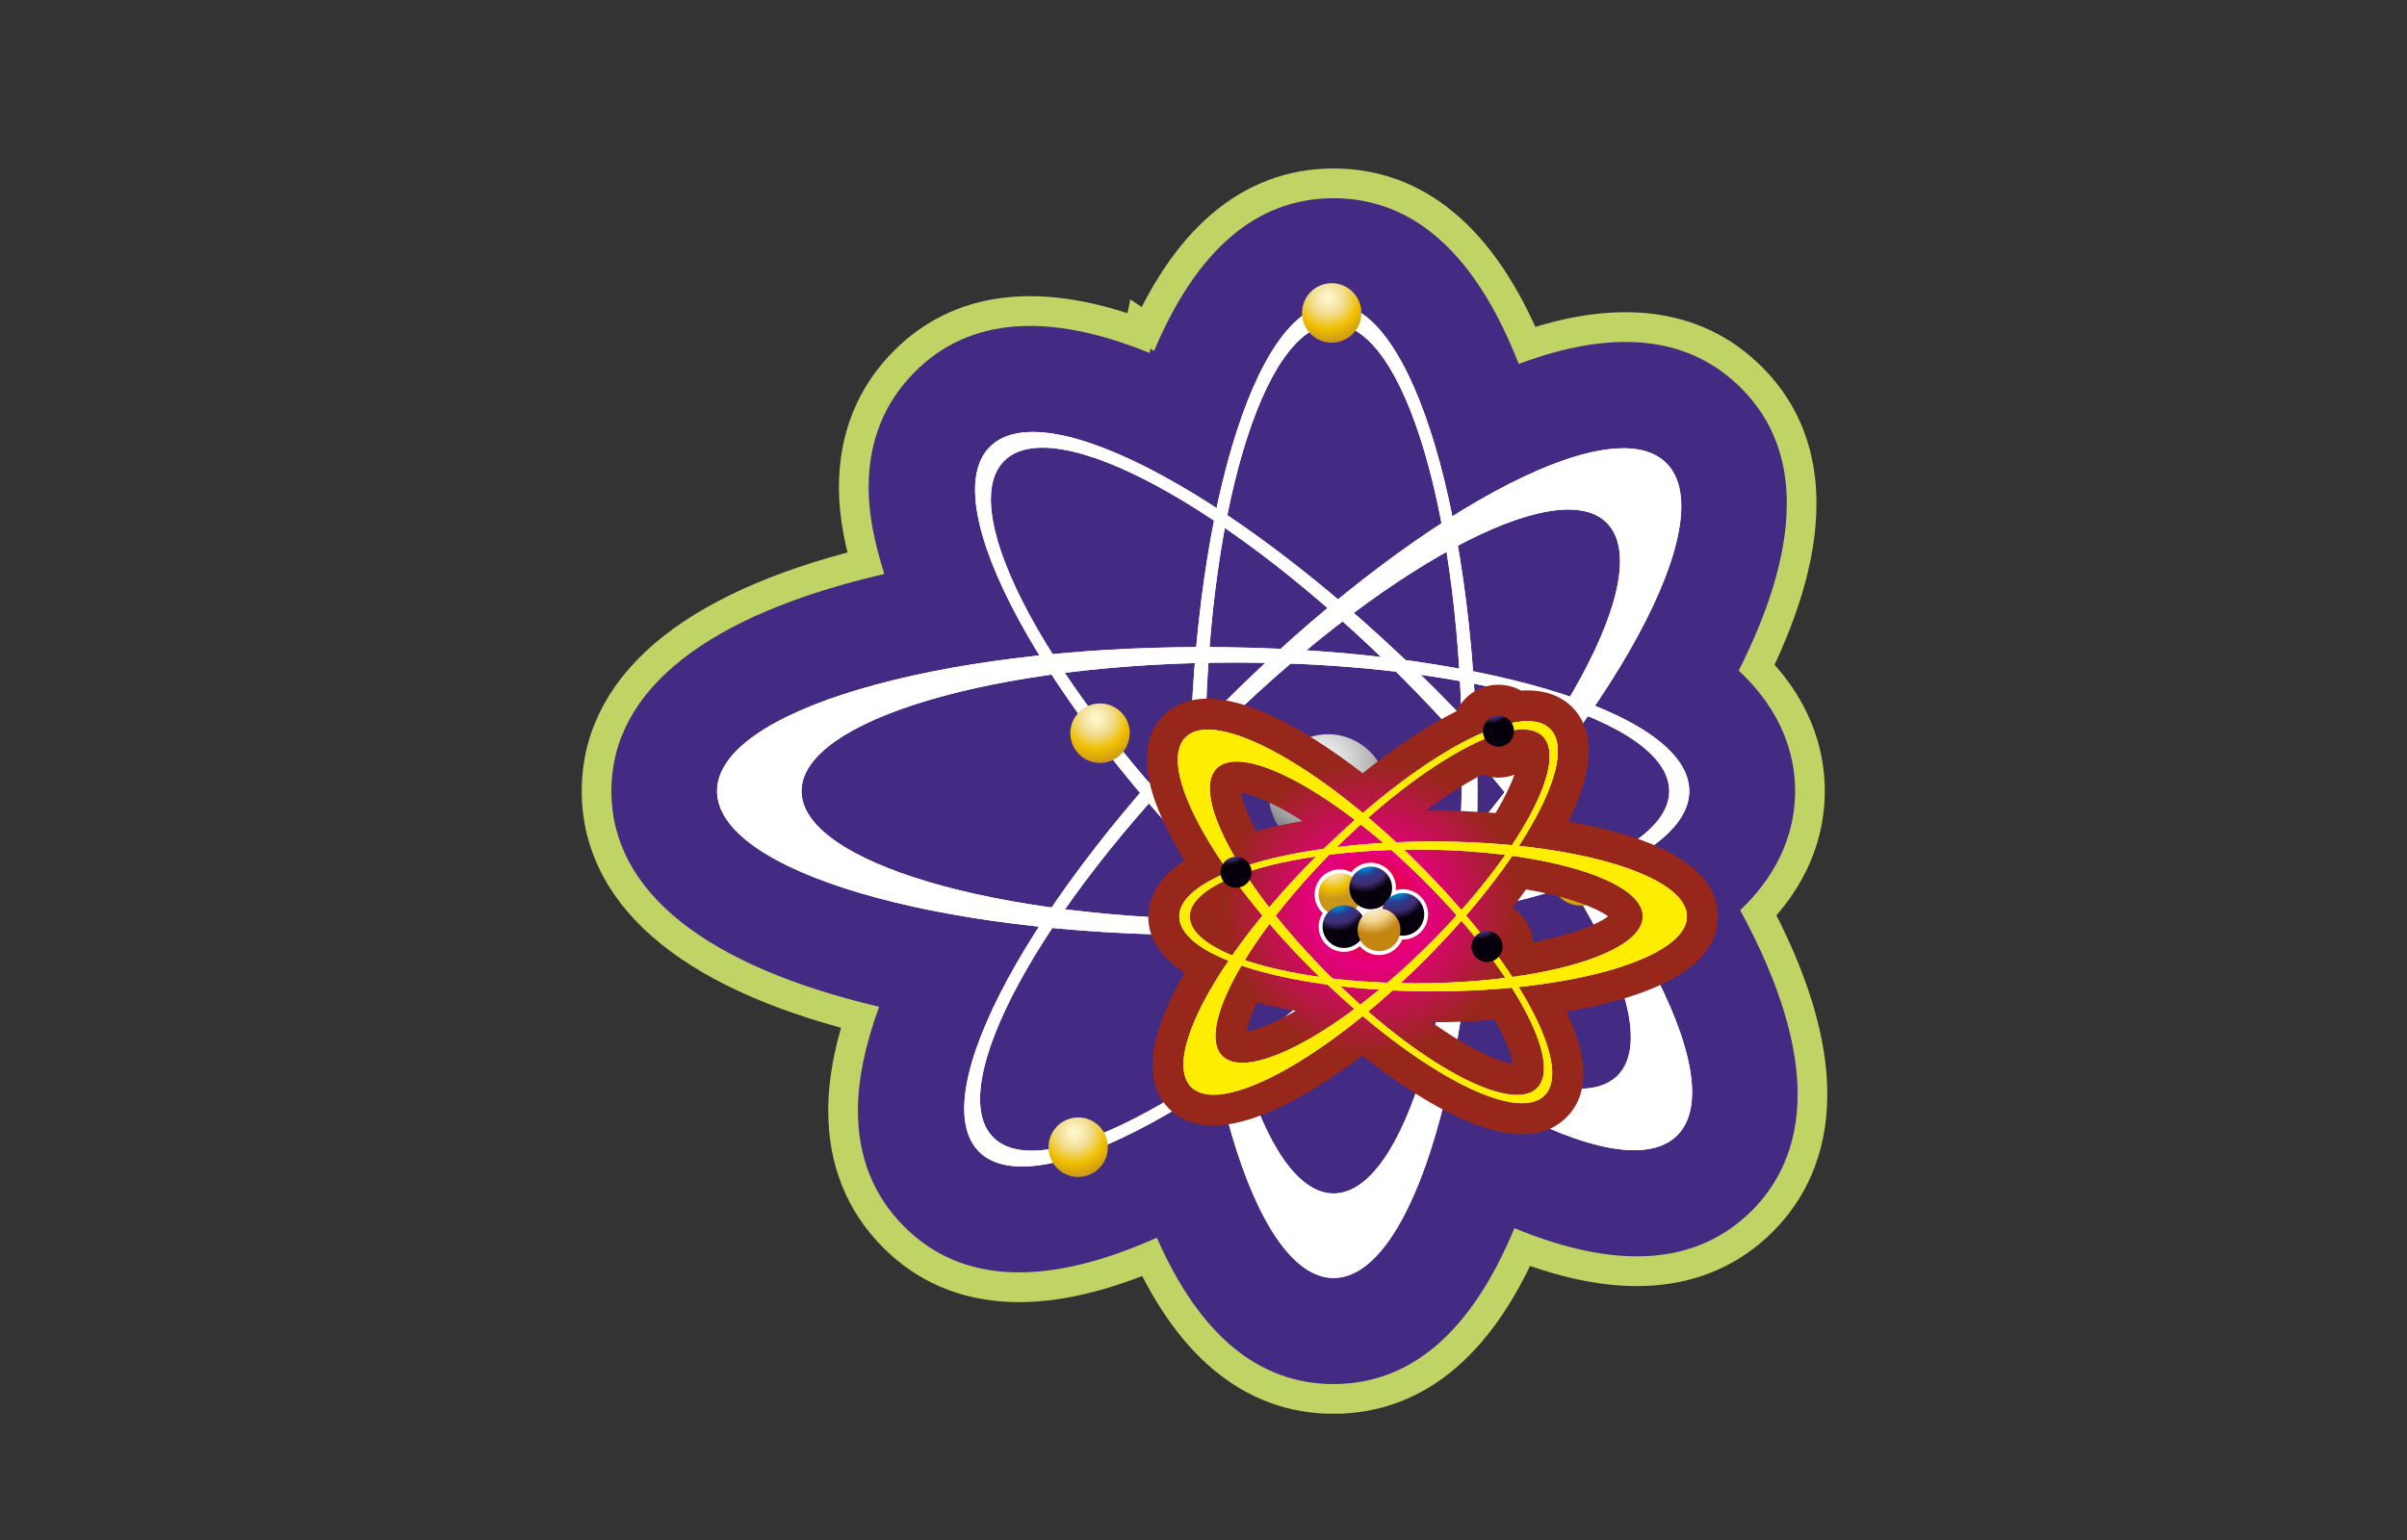 <?xml version="1.0" encoding="utf-8"?>
<!-- Generator: Adobe Illustrator 23.1.0, SVG Export Plug-In . SVG Version: 6.00 Build 0)  -->
<svg version="1.1" id="Capa_1" xmlns="http://www.w3.org/2000/svg" xmlns:xlink="http://www.w3.org/1999/xlink" x="0px" y="0px"
	 viewBox="0 0 1200 768" style="enable-background:new 0 0 1200 768;" xml:space="preserve">
<rect x="0" y="0" width="1200" height="768" fill="#333333" stroke="none"/>
<style type="text/css">
	.st0{fill:none;stroke:#BFD464;stroke-width:4;}
	.st1{fill:#432A83;}
	.st2{fill:#FFFFFF;}
	.st3{fill:url(#SVGID_1_);}
	.st4{fill:url(#SVGID_2_);}
	.st5{fill:url(#SVGID_3_);}
	.st6{fill:url(#SVGID_4_);}
	.st7{fill:url(#SVGID_5_);}
	.st8{fill:url(#SVGID_6_);}
	.st9{fill:#FFED00;}
	.st10{fill:url(#SVGID_7_);}
	.st11{fill:none;stroke:#FFFFFF;stroke-width:1.277;}
	.st12{fill:url(#SVGID_8_);}
	.st13{fill:url(#SVGID_9_);}
	.st14{fill:url(#SVGID_10_);}
	.st15{fill:url(#SVGID_11_);}
	.st16{fill:url(#SVGID_12_);}
	.st17{fill:url(#SVGID_13_);}
	.st18{fill:url(#SVGID_14_);}
	.st19{fill:url(#SVGID_15_);}
</style>
<symbol  id="Átomo_1" viewBox="-41.96 -41.85 83.92 83.7">
	<path class="st0" d="M36.09-8.01c2.9,2.75,3.7,5.67,3.7,8.01c0,2.36-0.82,5.32-3.8,8.1c1.89,3.73,3.24,7.64,3.24,11.22
		c0,2.9-0.88,5.58-3.07,7.76c-3.51,3.51-8.54,4.04-14.99,1.63c-2.89,7.39-7.07,11.14-12.48,11.14h0c-5.18,0-9.22-3.47-12.09-10.27
		l-0.24,0.16l-0.06-0.29c-6.83,2.77-12.15,2.39-15.81-1.27c-2.08-2.08-3.12-4.68-3.12-7.8c0-1.76,0.4-3.71,1.06-5.79
		C-33.44,11.86-39.96,6.84-39.96,0c0-6.77,6.38-11.76,18.04-14.5c-0.93-2.54-1.43-4.88-1.43-6.97c0-3.12,1.04-5.73,3.12-7.81
		c3.88-3.87,9.61-4.05,17.02-0.74c2.86-6.51,6.84-9.84,11.9-9.84c5.24,0,9.31,3.54,12.19,10.48c6.93-2.86,12.31-2.5,16.01,1.19
		c1.69,1.69,3.07,4.18,3.07,7.82C39.96-17.2,38.89-13.14,36.09-8.01z M36.09-8.01c2.9,2.75,3.7,5.67,3.7,8.01
		c0,2.36-0.82,5.32-3.8,8.1c1.89,3.73,3.24,7.64,3.24,11.22c0,2.9-0.88,5.58-3.07,7.76c-3.51,3.51-8.54,4.04-14.99,1.63
		c-2.89,7.39-7.07,11.14-12.48,11.14h0c-5.18,0-9.22-3.47-12.09-10.27l-0.24,0.16l-0.06-0.29c-6.83,2.77-12.15,2.39-15.81-1.27
		c-2.08-2.08-3.12-4.68-3.12-7.8c0-1.76,0.4-3.71,1.06-5.79C-33.44,11.86-39.96,6.84-39.96,0c0-6.77,6.38-11.76,18.04-14.5
		c-0.93-2.54-1.43-4.88-1.43-6.97c0-3.12,1.04-5.73,3.12-7.81c3.88-3.87,9.61-4.05,17.02-0.74c2.86-6.51,6.84-9.84,11.9-9.84
		c5.24,0,9.31,3.54,12.19,10.48c6.93-2.86,12.31-2.5,16.01,1.19c1.69,1.69,3.07,4.18,3.07,7.82C39.96-17.2,38.89-13.14,36.09-8.01z
		 M36.09-8.01c2.9,2.75,3.7,5.67,3.7,8.01c0,2.36-0.82,5.32-3.8,8.1c1.89,3.73,3.24,7.64,3.24,11.22c0,2.9-0.88,5.58-3.07,7.76
		c-3.51,3.51-8.54,4.04-14.99,1.63c-2.89,7.39-7.07,11.14-12.48,11.14h0c-5.18,0-9.22-3.47-12.09-10.27l-0.24,0.16l-0.06-0.29
		c-6.83,2.77-12.15,2.39-15.81-1.27c-2.08-2.08-3.12-4.68-3.12-7.8c0-1.76,0.4-3.71,1.06-5.79C-33.44,11.86-39.96,6.84-39.96,0
		c0-6.77,6.38-11.76,18.04-14.5c-0.93-2.54-1.43-4.88-1.43-6.97c0-3.12,1.04-5.73,3.12-7.81c3.88-3.87,9.61-4.05,17.02-0.74
		c2.86-6.51,6.84-9.84,11.9-9.84c5.24,0,9.31,3.54,12.19,10.48c6.93-2.86,12.31-2.5,16.01,1.19c1.69,1.69,3.07,4.18,3.07,7.82
		C39.96-17.2,38.89-13.14,36.09-8.01z M7.91-1.25C7.59-0.95,7.53-0.9,7.26-0.64C7.25-0.23,7.25-0.2,7.24,0.18
		c0.32,0.3,0.64,0.6,0.97,0.89c0.04,0,0.08,0.03,0.13,0.03c0.71,0,1.28-0.57,1.28-1.28c0-0.4-0.2-0.74-0.49-0.98
		C8.72-1.19,8.32-1.23,7.91-1.25z"/>
	<path class="st1" d="M36.09-8.01c2.9,2.75,3.7,5.67,3.7,8.01c0,2.36-0.82,5.32-3.8,8.1c1.89,3.73,3.24,7.64,3.24,11.22
		c0,2.9-0.88,5.58-3.07,7.76c-3.51,3.51-8.54,4.04-14.99,1.63c-2.89,7.39-7.07,11.14-12.48,11.14h0c-5.18,0-9.22-3.47-12.09-10.27
		l-0.24,0.16l-0.06-0.29c-6.83,2.77-12.15,2.39-15.81-1.27c-2.08-2.08-3.12-4.68-3.12-7.8c0-1.76,0.4-3.71,1.06-5.79
		C-33.44,11.86-39.96,6.84-39.96,0c0-6.77,6.38-11.76,18.04-14.5c-0.93-2.54-1.43-4.88-1.43-6.97c0-3.12,1.04-5.73,3.12-7.81
		c3.88-3.87,9.61-4.05,17.02-0.74c2.86-6.51,6.84-9.84,11.9-9.84c5.24,0,9.31,3.54,12.19,10.48c6.93-2.86,12.31-2.5,16.01,1.19
		c1.69,1.69,3.07,4.18,3.07,7.82C39.96-17.2,38.89-13.14,36.09-8.01z M36.09-8.01c2.9,2.75,3.7,5.67,3.7,8.01
		c0,2.36-0.82,5.32-3.8,8.1c1.89,3.73,3.24,7.64,3.24,11.22c0,2.9-0.88,5.58-3.07,7.76c-3.51,3.51-8.54,4.04-14.99,1.63
		c-2.89,7.39-7.07,11.14-12.48,11.14h0c-5.18,0-9.22-3.47-12.09-10.27l-0.24,0.16l-0.06-0.29c-6.83,2.77-12.15,2.39-15.81-1.27
		c-2.08-2.08-3.12-4.68-3.12-7.8c0-1.76,0.4-3.71,1.06-5.79C-33.44,11.86-39.96,6.84-39.96,0c0-6.77,6.38-11.76,18.04-14.5
		c-0.93-2.54-1.43-4.88-1.43-6.97c0-3.12,1.04-5.73,3.12-7.81c3.88-3.87,9.61-4.05,17.02-0.74c2.86-6.51,6.84-9.84,11.9-9.84
		c5.24,0,9.31,3.54,12.19,10.48c6.93-2.86,12.31-2.5,16.01,1.19c1.69,1.69,3.07,4.18,3.07,7.82C39.96-17.2,38.89-13.14,36.09-8.01z
		 M36.09-8.01c2.9,2.75,3.7,5.67,3.7,8.01c0,2.36-0.82,5.32-3.8,8.1c1.89,3.73,3.24,7.64,3.24,11.22c0,2.9-0.88,5.58-3.07,7.76
		c-3.51,3.51-8.54,4.04-14.99,1.63c-2.89,7.39-7.07,11.14-12.48,11.14h0c-5.18,0-9.22-3.47-12.09-10.27l-0.24,0.16l-0.06-0.29
		c-6.83,2.77-12.15,2.39-15.81-1.27c-2.08-2.08-3.12-4.68-3.12-7.8c0-1.76,0.4-3.71,1.06-5.79C-33.44,11.86-39.96,6.84-39.96,0
		c0-6.77,6.38-11.76,18.04-14.5c-0.93-2.54-1.43-4.88-1.43-6.97c0-3.12,1.04-5.73,3.12-7.81c3.88-3.87,9.61-4.05,17.02-0.74
		c2.86-6.51,6.84-9.84,11.9-9.84c5.24,0,9.31,3.54,12.19,10.48c6.93-2.86,12.31-2.5,16.01,1.19c1.69,1.69,3.07,4.18,3.07,7.82
		C39.96-17.2,38.89-13.14,36.09-8.01z M7.91-1.25C7.59-0.95,7.53-0.9,7.26-0.64C7.25-0.23,7.25-0.2,7.24,0.18
		c0.32,0.3,0.64,0.6,0.97,0.89c0.04,0,0.08,0.03,0.13,0.03c0.71,0,1.28-0.57,1.28-1.28c0-0.4-0.2-0.74-0.49-0.98
		C8.72-1.19,8.32-1.23,7.91-1.25z"/>
	<g>
		<path class="st2" d="M-0.08-9.68C18-9.68,32.66-5.35,32.66,0c0,5.35-14.66,9.68-32.75,9.68c-18.09,0-32.75-4.34-32.75-9.68
			C-32.83-5.35-18.17-9.68-0.08-9.68z M2.08,8.64c16.14,0,29.23-3.87,29.23-8.64c0-4.77-13.09-8.64-29.23-8.64
			c-16.14,0-29.23,3.87-29.23,8.64C-27.15,4.77-14.06,8.64,2.08,8.64z"/>
		<path class="st2" d="M15.55,6.85C2.76,19.63-10.68,26.92-14.46,23.14c-3.78-3.78,3.52-17.21,16.3-29.99
			c12.79-12.78,26.22-20.08,30.01-16.29C35.64-19.36,28.34-5.93,15.55,6.85z M1.05-4.58C-10.36,6.83-16.88,18.81-13.5,22.19
			c3.38,3.38,15.37-3.14,26.78-14.54C24.69-3.76,31.21-15.75,27.83-19.12C24.46-22.5,12.46-15.99,1.05-4.58z"/>
		<path class="st2" d="M18.39,0c0,18.08-4.34,32.73-9.69,32.73C3.35,32.73-0.99,18.08-0.99,0c0-18.08,4.34-32.73,9.69-32.73
			C14.05-32.73,18.39-18.07,18.39,0z M0.05,2.16c0,16.13,3.87,29.21,8.65,29.21c4.78,0,8.65-13.08,8.65-29.21
			c0-16.13-3.87-29.21-8.65-29.21C3.92-27.05,0.05-13.97,0.05,2.16z"/>
		<path class="st2" d="M1.12,5.75C-11.67-7.03-18.97-20.46-15.19-24.24c3.78-3.78,17.22,3.51,30.01,16.29
			c12.79,12.78,20.09,26.21,16.3,29.99C27.34,25.83,13.9,18.53,1.12,5.75z M12.55-8.74C1.14-20.15-10.86-26.66-14.23-23.28
			c-3.38,3.37,3.14,15.36,14.55,26.77c11.41,11.41,23.4,17.92,26.78,14.54C30.48,14.66,23.96,2.67,12.55-8.74z"/>
		<path class="st2" d="M-0.08-9.68C18-9.68,32.66-5.35,32.66,0c0,5.35-14.66,9.68-32.75,9.68c-18.09,0-32.75-4.34-32.75-9.68
			C-32.83-5.35-18.17-9.68-0.08-9.68z M2.08,8.64c16.14,0,29.23-3.87,29.23-8.64c0-4.77-13.09-8.64-29.23-8.64
			c-16.14,0-29.23,3.87-29.23,8.64C-27.15,4.77-14.06,8.64,2.08,8.64z"/>
		<path class="st2" d="M15.55,6.85C2.76,19.63-10.68,26.92-14.46,23.14c-3.78-3.78,3.52-17.21,16.3-29.99
			c12.79-12.78,26.22-20.08,30.01-16.29C35.64-19.36,28.34-5.93,15.55,6.85z M1.05-4.58C-10.36,6.83-16.88,18.81-13.5,22.19
			c3.38,3.38,15.37-3.14,26.78-14.54C24.69-3.76,31.21-15.75,27.83-19.12C24.46-22.5,12.46-15.99,1.05-4.58z"/>
		<path class="st2" d="M18.39,0c0,18.08-4.34,32.73-9.69,32.73C3.35,32.73-0.99,18.08-0.99,0c0-18.08,4.34-32.73,9.69-32.73
			C14.05-32.73,18.39-18.07,18.39,0z M0.05,2.16c0,16.13,3.87,29.21,8.65,29.21c4.78,0,8.65-13.08,8.65-29.21
			c0-16.13-3.87-29.21-8.65-29.21C3.92-27.05,0.05-13.97,0.05,2.16z"/>
		<path class="st2" d="M1.12,5.75C-11.67-7.03-18.97-20.46-15.19-24.24c3.78-3.78,17.22,3.51,30.01,16.29
			c12.79,12.78,20.09,26.21,16.3,29.99C27.34,25.83,13.9,18.53,1.12,5.75z M12.55-8.74C1.14-20.15-10.86-26.66-14.23-23.28
			c-3.38,3.37,3.14,15.36,14.55,26.77c11.41,11.41,23.4,17.92,26.78,14.54C30.48,14.66,23.96,2.67,12.55-8.74z"/>
		
			<radialGradient id="SVGID_1_" cx="11.27" cy="3.031" r="6.078" gradientTransform="matrix(1 0 0 1 -3.442 -1.214)" gradientUnits="userSpaceOnUse">
			<stop  offset="0" style="stop-color:#EEEBE9"/>
			<stop  offset="0" style="stop-color:#F9F8F8"/>
			<stop  offset="0" style="stop-color:#FFFFFF"/>
			<stop  offset="0.145" style="stop-color:#F0F0F0"/>
			<stop  offset="0.423" style="stop-color:#C9C9C9"/>
			<stop  offset="0.522" style="stop-color:#BABABA"/>
			<stop  offset="0.599" style="stop-color:#B0B1B1"/>
			<stop  offset="0.728" style="stop-color:#969899"/>
			<stop  offset="0.892" style="stop-color:#6C7171"/>
			<stop  offset="1" style="stop-color:#4C5354"/>
		</radialGradient>
		<path class="st3" d="M12.33-0.18c0-2.21-1.79-4-4-4c-2.21,0-4,1.79-4,4c0,2.21,1.79,4,4,4C10.54,3.81,12.33,2.02,12.33-0.18z"/>
	</g>
	
		<radialGradient id="SVGID_2_" cx="11.754" cy="34.356" r="3.046" gradientTransform="matrix(1 0 0 1 -3.442 -1.214)" gradientUnits="userSpaceOnUse">
		<stop  offset="0" style="stop-color:#FFFAD2"/>
		<stop  offset="0.115" style="stop-color:#FCF2C1"/>
		<stop  offset="0.341" style="stop-color:#F3DF94"/>
		<stop  offset="0.371" style="stop-color:#F2DC8E"/>
		<stop  offset="0.685" style="stop-color:#F0BF00"/>
		<stop  offset="1" style="stop-color:#C9961A"/>
	</radialGradient>
	<path class="st4" d="M10.57,32.14c0-1.11-0.9-2-2-2c-1.11,0-2,0.9-2,2c0,1.11,0.9,2,2,2C9.67,34.14,10.57,33.24,10.57,32.14z"/>
	
		<radialGradient id="SVGID_3_" cx="-3.848" cy="6.105" r="3.047" gradientTransform="matrix(1 0 0 1 -3.442 -1.214)" gradientUnits="userSpaceOnUse">
		<stop  offset="0" style="stop-color:#FFFAD2"/>
		<stop  offset="0.115" style="stop-color:#FCF2C1"/>
		<stop  offset="0.341" style="stop-color:#F3DF94"/>
		<stop  offset="0.371" style="stop-color:#F2DC8E"/>
		<stop  offset="0.685" style="stop-color:#F0BF00"/>
		<stop  offset="1" style="stop-color:#C9961A"/>
	</radialGradient>
	<path class="st5" d="M-5.04,3.89c0-1.11-0.9-2-2-2c-1.11,0-2,0.9-2,2c0,1.11,0.9,2,2,2C-5.93,5.89-5.04,5-5.04,3.89z"/>
	
		<radialGradient id="SVGID_4_" cx="28.515" cy="-3.486" r="3.047" gradientTransform="matrix(1 0 0 1 -3.442 -1.214)" gradientUnits="userSpaceOnUse">
		<stop  offset="0" style="stop-color:#FFFAD2"/>
		<stop  offset="0.115" style="stop-color:#FCF2C1"/>
		<stop  offset="0.341" style="stop-color:#F3DF94"/>
		<stop  offset="0.371" style="stop-color:#F2DC8E"/>
		<stop  offset="0.685" style="stop-color:#F0BF00"/>
		<stop  offset="1" style="stop-color:#C9961A"/>
	</radialGradient>
	<path class="st6" d="M27.34-5.7c0-1.11-0.9-2-2-2c-1.11,0-2,0.9-2,2c0,1.11,0.9,2,2,2C26.44-3.7,27.34-4.6,27.34-5.7z"/>
	
		<radialGradient id="SVGID_5_" cx="-5.323" cy="-21.723" r="3.045" gradientTransform="matrix(1 0 0 1 -3.442 -1.214)" gradientUnits="userSpaceOnUse">
		<stop  offset="0" style="stop-color:#FFFAD2"/>
		<stop  offset="0.115" style="stop-color:#FCF2C1"/>
		<stop  offset="0.341" style="stop-color:#F3DF94"/>
		<stop  offset="0.371" style="stop-color:#F2DC8E"/>
		<stop  offset="0.685" style="stop-color:#F0BF00"/>
		<stop  offset="1" style="stop-color:#C9961A"/>
	</radialGradient>
	<path class="st7" d="M-6.51-23.94c0-1.11-0.9-2-2-2c-1.11,0-2,0.9-2,2c0,1.11,0.9,2,2,2C-7.41-21.93-6.51-22.83-6.51-23.94z"/>
</symbol>
<symbol  id="Átomo_2" viewBox="-47.02 -37.08 94.03 74.16">
	
		<radialGradient id="SVGID_6_" cx="-10.93" cy="3.604" r="24.085" gradientTransform="matrix(1 0 0 1 0.717 -3.372)" gradientUnits="userSpaceOnUse">
		<stop  offset="0" style="stop-color:#FFED00"/>
		<stop  offset="0.112" style="stop-color:#E30613"/>
		<stop  offset="0.393" style="stop-color:#E6007E"/>
		<stop  offset="1" style="stop-color:#97271B"/>
	</radialGradient>
	<path class="st8" d="M47.02-1.14c0,9.34-13.19,13.66-24.61,15.65c2.4,4.88,3.34,8.7,3.34,11.65c0,3.44-1.23,5.73-2.75,7.25
		c-1.49,1.48-4.1,2.99-8.39,2.7c-1.12,0.63-2.4,0.97-3.74,0.97c-3.04,0-5.66-1.8-6.89-4.37c-4.72-2.34-10.03-5.85-15.46-10.23
		c-9.09,7.05-25.02,17.29-32.78,9.53c-1.84-1.84-2.76-4.27-2.76-7.23c0-4.41,2.16-10.05,6.19-16.66c-4.76-3.19-5.95-6.67-5.95-9.26
		c0-3.61,2.03-6.72,5.98-9.32c-3.47-5.98-5.28-11.12-5.28-15.2c0-2.96,0.92-5.39,2.76-7.23c7.54-7.54,22.94,2.08,31.79,8.78
		c9.27-7.33,25.66-18.12,33.6-10.18c1.87,1.87,2.8,4.29,2.8,7.24c0,2.88-0.98,6.32-2.75,10.21C33.61-14.87,47.02-10.56,47.02-1.14z
		 M-22.5-16.71c-3.81-2.21-6.54-3.18-8.03-3.41c0.14,0.95,0.55,2.49,1.65,4.81C-26.88-15.84-24.76-16.31-22.5-16.71z M13.19,0.3
		c0.79,1.01,1.51,2.01,2.24,3.02c7.6-1.34,11.88-3.23,13.52-4.45C27.4-2.3,23.5-4.07,16.59-5.4C16.36-3.02,15.09-0.95,13.19,0.3z
		 M10.41,15.92c-3.38,0.25-6.81,0.41-10.29,0.41c0,0-0.82-0.02-1.17-0.03c3.32,2.51,6.48,4.54,9.31,5.98
		c0.83-0.31,1.71-0.53,2.62-0.53c0.93,0,1.81,0.19,2.63,0.49C12.96,20.69,12.01,18.6,10.41,15.92z M-28.96,12.96
		c-0.03,0.02-0.06,0.03-0.1,0.04c-1.6,3.06-2.25,5.12-2.41,6.25c1.75-0.26,5.18-1.53,10.1-4.66C-24.07,14.13-26.6,13.59-28.96,12.96
		z M0.12-18.6c3.44,0,6.83,0.16,10.17,0.4c2-3.58,2.74-5.95,2.93-7.22c-2.14,0.29-6.75,2.12-13.33,6.83
		C-0.1-18.6,0.12-18.6,0.12-18.6z"/>
	<g>
		<path class="st2" d="M0.12,11.22c-23.08,0-41.79-5.53-41.79-12.36c0-6.83,18.71-12.36,41.79-12.36c23.08,0,41.79,5.53,41.79,12.36
			C41.91,5.69,23.2,11.22,0.12,11.22z M-2.65-12.17c-20.6,0-37.3,4.94-37.3,11.03c0,6.09,16.7,11.03,37.3,11.03
			c20.6,0,37.3-4.94,37.3-11.03C34.65-7.23,17.95-12.17-2.65-12.17z"/>
		<path class="st2" d="M-19.83-9.88c16.32-16.31,33.47-25.63,38.29-20.8C23.29-25.85,13.97-8.71-2.35,7.6
			c-16.32,16.32-33.47,25.63-38.29,20.8C-45.47,23.58-36.16,6.44-19.83-9.88z M-1.33,4.71C13.23-9.85,21.55-25.15,17.24-29.46
			c-4.31-4.31-19.61,4-34.18,18.57C-31.51,3.67-39.82,18.97-35.51,23.28C-31.21,27.58-15.9,19.27-1.33,4.71z"/>
		<path class="st2" d="M-1.42-8.48C14.9,7.84,24.22,24.98,19.39,29.8C14.56,34.63-2.58,25.32-18.9,9
			C-35.22-7.31-44.54-24.45-39.71-29.28C-34.88-34.11-17.74-24.79-1.42-8.48z M-16.01,10.01c14.57,14.56,29.87,22.87,34.18,18.57
			c4.31-4.31-4-19.6-18.57-34.17c-14.57-14.56-29.87-22.87-34.18-18.57C-38.89-19.85-30.58-4.55-16.01,10.01z"/>
		<path class="st9" d="M0.12,11.22c-23.08,0-41.79-5.53-41.79-12.36c0-6.83,18.71-12.36,41.79-12.36c23.08,0,41.79,5.53,41.79,12.36
			C41.91,5.69,23.2,11.22,0.12,11.22z M-2.65-12.17c-20.6,0-37.3,4.94-37.3,11.03c0,6.09,16.7,11.03,37.3,11.03
			c20.6,0,37.3-4.94,37.3-11.03C34.65-7.23,17.95-12.17-2.65-12.17z"/>
		<path class="st9" d="M-19.83-9.88c16.32-16.31,33.47-25.63,38.29-20.8C23.29-25.85,13.97-8.71-2.35,7.6
			c-16.32,16.32-33.47,25.63-38.29,20.8C-45.47,23.58-36.16,6.44-19.83-9.88z M-1.33,4.71C13.23-9.85,21.55-25.15,17.24-29.46
			c-4.31-4.31-19.61,4-34.18,18.57C-31.51,3.67-39.82,18.97-35.51,23.28C-31.21,27.58-15.9,19.27-1.33,4.71z"/>
		<path class="st9" d="M-1.42-8.48C14.9,7.84,24.22,24.98,19.39,29.8C14.56,34.63-2.58,25.32-18.9,9
			C-35.22-7.31-44.54-24.45-39.71-29.28C-34.88-34.11-17.74-24.79-1.42-8.48z M-16.01,10.01c14.57,14.56,29.87,22.87,34.18,18.57
			c4.31-4.31-4-19.6-18.57-34.17c-14.57-14.56-29.87-22.87-34.18-18.57C-38.89-19.85-30.58-4.55-16.01,10.01z"/>
		
			<radialGradient id="SVGID_7_" cx="16326.336" cy="-15833.446" r="4.252" gradientTransform="matrix(-1 0 0 -1 16312.121 -15830.857)" gradientUnits="userSpaceOnUse">
			<stop  offset="0" style="stop-color:#00AAE8"/>
			<stop  offset="0.25" style="stop-color:#008ACF"/>
			<stop  offset="0.5" style="stop-color:#2B3A8F"/>
			<stop  offset="0.75" style="stop-color:#402D72"/>
			<stop  offset="1" style="stop-color:#05000B"/>
		</radialGradient>
		<path class="st10" d="M-15.73-2.35c0,1.54,1.25,2.8,2.79,2.8c1.54,0,2.8-1.25,2.8-2.8c0-1.54-1.25-2.79-2.8-2.79
			C-14.48-5.14-15.73-3.89-15.73-2.35z"/>
		<path class="st11" d="M-4.86,2.71c-0.83,0-1.58-0.3-2.19-0.78c0.26,0.49,0.42,1.04,0.42,1.63c0,1.94-1.58,3.52-3.52,3.52
			c-1.3,0-2.42-0.71-3.03-1.76c-0.58,0.42-1.28,0.67-2.05,0.67c-1.94,0-3.52-1.57-3.52-3.52c0-1.23,0.63-2.31,1.59-2.94
			c-0.57-0.62-0.92-1.45-0.92-2.36c0-1.94,1.58-3.52,3.52-3.52c1.1,0,2.06,0.51,2.71,1.3c0.6-1.09,1.74-1.83,3.07-1.83
			c1.63,0,2.98,1.11,3.38,2.61c0.18-0.03,0.35-0.05,0.54-0.05c1.94,0,3.52,1.58,3.52,3.52C-1.34,1.14-2.92,2.71-4.86,2.71z
			 M-11.49-1.13c-0.28,0.5-0.66,0.94-1.14,1.25c0.17,0.18,0.31,0.38,0.43,0.6c0.58-0.42,1.28-0.67,2.05-0.67
			c0.83,0,1.58,0.3,2.18,0.78C-8.08,0.6-8.18,0.36-8.25,0.11C-8.42,0.14-8.6,0.16-8.78,0.16C-9.88,0.16-10.85-0.35-11.49-1.13z"/>
		
			<radialGradient id="SVGID_8_" cx="16328.547" cy="-15837.908" r="5.352" gradientTransform="matrix(-1 0 0 -1 16312.121 -15830.857)" gradientUnits="userSpaceOnUse">
			<stop  offset="0" style="stop-color:#FFFAD2"/>
			<stop  offset="0.115" style="stop-color:#FCF2C1"/>
			<stop  offset="0.341" style="stop-color:#F3DF94"/>
			<stop  offset="0.371" style="stop-color:#F2DC8E"/>
			<stop  offset="0.685" style="stop-color:#F0BF00"/>
			<stop  offset="1" style="stop-color:#C9961A"/>
		</radialGradient>
		<path class="st12" d="M-18.75,2.48c0,1.94,1.58,3.52,3.52,3.52c1.94,0,3.52-1.57,3.52-3.52c0-1.94-1.58-3.52-3.52-3.52
			C-17.18-1.04-18.75,0.53-18.75,2.48z"/>
		
			<radialGradient id="SVGID_9_" cx="16327.876" cy="-15832.61" r="5.351" gradientTransform="matrix(-1 0 0 -1 16312.121 -15830.857)" gradientUnits="userSpaceOnUse">
			<stop  offset="0" style="stop-color:#00AAE8"/>
			<stop  offset="0.25" style="stop-color:#008ACF"/>
			<stop  offset="0.5" style="stop-color:#2B3A8F"/>
			<stop  offset="0.75" style="stop-color:#402D72"/>
			<stop  offset="1" style="stop-color:#05000B"/>
		</radialGradient>
		<path class="st13" d="M-18.08-2.82c0,1.94,1.58,3.52,3.52,3.52s3.52-1.57,3.52-3.52c0-1.94-1.58-3.52-3.52-3.52
			S-18.08-4.76-18.08-2.82z"/>
		
			<radialGradient id="SVGID_10_" cx="16323.464" cy="-15838.997" r="5.352" gradientTransform="matrix(-1 0 0 -1 16312.121 -15830.857)" gradientUnits="userSpaceOnUse">
			<stop  offset="0" style="stop-color:#00AAE8"/>
			<stop  offset="0.25" style="stop-color:#008ACF"/>
			<stop  offset="0.5" style="stop-color:#2B3A8F"/>
			<stop  offset="0.75" style="stop-color:#402D72"/>
			<stop  offset="1" style="stop-color:#05000B"/>
		</radialGradient>
		<path class="st14" d="M-13.67,3.56c0,1.94,1.58,3.52,3.52,3.52c1.94,0,3.52-1.58,3.52-3.52c0-1.94-1.58-3.52-3.52-3.52
			C-12.09,0.04-13.67,1.62-13.67,3.56z"/>
		
			<radialGradient id="SVGID_11_" cx="16318.176" cy="-15834.629" r="5.352" gradientTransform="matrix(-1 0 0 -1 16312.121 -15830.857)" gradientUnits="userSpaceOnUse">
			<stop  offset="0" style="stop-color:#00AAE8"/>
			<stop  offset="0.25" style="stop-color:#008ACF"/>
			<stop  offset="0.5" style="stop-color:#2B3A8F"/>
			<stop  offset="0.75" style="stop-color:#402D72"/>
			<stop  offset="1" style="stop-color:#05000B"/>
		</radialGradient>
		<path class="st15" d="M-8.38-0.8c0,1.94,1.57,3.52,3.52,3.52c1.94,0,3.52-1.57,3.52-3.52c0-1.94-1.58-3.52-3.52-3.52
			C-6.81-4.32-8.38-2.75-8.38-0.8z"/>
		
			<radialGradient id="SVGID_12_" cx="16322.096" cy="-15832.077" r="5.352" gradientTransform="matrix(-1 0 0 -1 16312.121 -15830.857)" gradientUnits="userSpaceOnUse">
			<stop  offset="0.18" style="stop-color:#F8F0E4"/>
			<stop  offset="0.59" style="stop-color:#F2D78F"/>
			<stop  offset="1" style="stop-color:#C58511"/>
		</radialGradient>
		<path class="st16" d="M-12.3-3.35c0,1.95,1.58,3.52,3.52,3.52c1.94,0,3.52-1.57,3.52-3.52c0-1.94-1.58-3.52-3.52-3.52
			C-10.73-6.87-12.3-5.3-12.3-3.35z"/>
	</g>
	
		<radialGradient id="SVGID_13_" cx="16304.439" cy="-15829.809" r="3.89" gradientTransform="matrix(-1 0 0 -1 16312.121 -15830.857)" gradientUnits="userSpaceOnUse">
		<stop  offset="0" style="stop-color:#00AAE8"/>
		<stop  offset="0.25" style="stop-color:#008ACF"/>
		<stop  offset="0.5" style="stop-color:#2B3A8F"/>
		<stop  offset="0.75" style="stop-color:#402D72"/>
		<stop  offset="1" style="stop-color:#05000B"/>
	</radialGradient>
	<path class="st17" d="M6.44-6.1c0,1.41,1.14,2.56,2.56,2.56c1.41,0,2.56-1.14,2.56-2.56c0-1.41-1.14-2.56-2.56-2.56
		C7.58-8.66,6.44-7.51,6.44-6.1z"/>
	
		<radialGradient id="SVGID_14_" cx="16345.761" cy="-15842.059" r="3.89" gradientTransform="matrix(-1 0 0 -1 16312.121 -15830.857)" gradientUnits="userSpaceOnUse">
		<stop  offset="0" style="stop-color:#00AAE8"/>
		<stop  offset="0.25" style="stop-color:#008ACF"/>
		<stop  offset="0.5" style="stop-color:#2B3A8F"/>
		<stop  offset="0.75" style="stop-color:#402D72"/>
		<stop  offset="1" style="stop-color:#05000B"/>
	</radialGradient>
	<path class="st18" d="M-34.88,6.14c0,1.41,1.14,2.56,2.56,2.56c1.41,0,2.56-1.15,2.56-2.56c0-1.41-1.15-2.56-2.56-2.56
		C-33.74,3.59-34.88,4.73-34.88,6.14z"/>
	
		<radialGradient id="SVGID_15_" cx="16302.554" cy="-15865.344" r="3.889" gradientTransform="matrix(-1 0 0 -1 16312.121 -15830.857)" gradientUnits="userSpaceOnUse">
		<stop  offset="0" style="stop-color:#00AAE8"/>
		<stop  offset="0.25" style="stop-color:#008ACF"/>
		<stop  offset="0.5" style="stop-color:#2B3A8F"/>
		<stop  offset="0.75" style="stop-color:#402D72"/>
		<stop  offset="1" style="stop-color:#05000B"/>
	</radialGradient>
	<path class="st19" d="M8.32,29.42c0,1.41,1.14,2.56,2.56,2.56c1.41,0,2.56-1.14,2.56-2.56c0-1.41-1.14-2.56-2.56-2.56
		C9.46,26.86,8.32,28.01,8.32,29.42z"/>
</symbol>
<use xlink:href="#Átomo_1"  width="83.92" height="83.7" x="-41.96" y="-41.85" transform="matrix(7.4 0 0 -7.419 600.5 394.503)" style="overflow:visible;"/>
<use xlink:href="#Átomo_2"  width="94.03" height="74.16" x="-47.02" y="-37.08" transform="matrix(3.028 0 0 -3.023 714.099 453.572)" style="overflow:visible;"/>
</svg>
